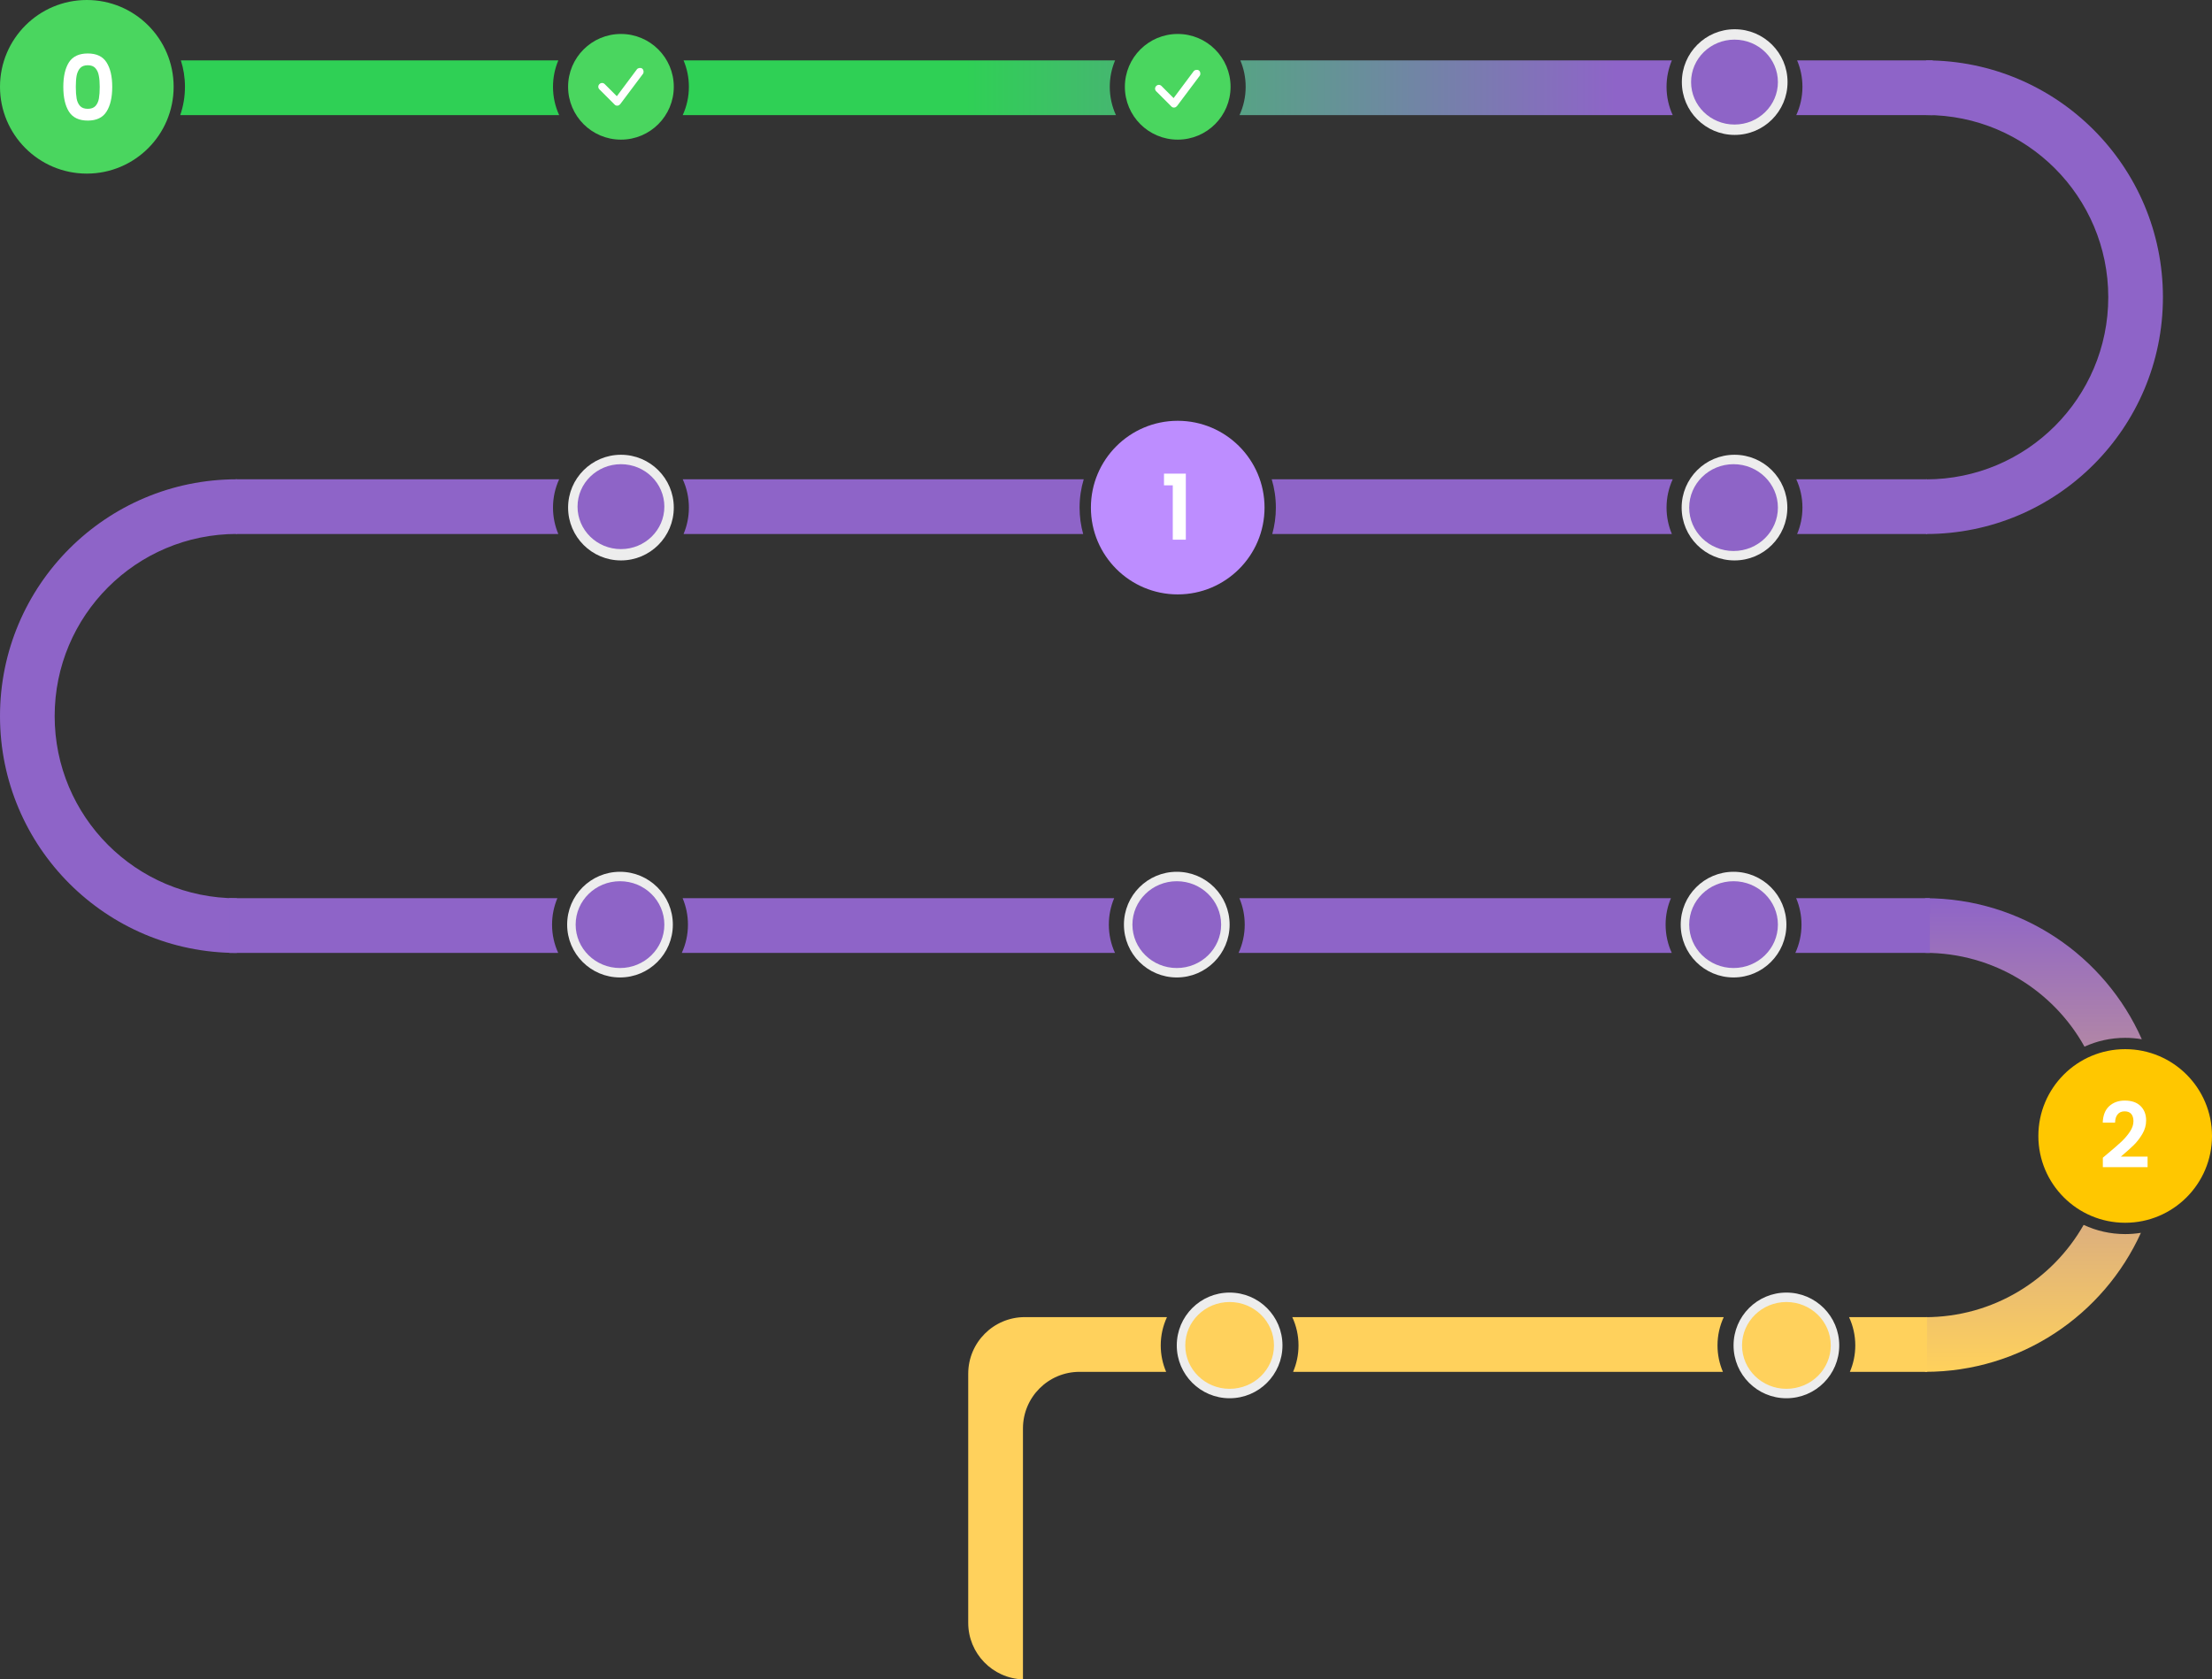<svg width="1172" height="890" viewBox="0 0 1172 890" fill="none" xmlns="http://www.w3.org/2000/svg">
<rect x="0" y="0" width="1172" height="890" fill="#333333" stroke="none"/>
<path fill-rule="evenodd" clip-rule="evenodd" d="M1020.5 32C1089.81 32 1146 88.188 1146 157.5C1146 226.812 1089.81 283 1020.5 283L1020.5 254.038C1073.82 254.038 1117.04 210.817 1117.04 157.5C1117.04 104.183 1073.82 60.962 1020.5 60.962L1020.5 32Z" fill="#8E64C8"/>
<circle cx="1126" cy="602" r="46" fill="#FFC700"/>
<path fill-rule="evenodd" clip-rule="evenodd" d="M1134.81 550.744C1115.32 506.717 1071.25 476 1020 476V504.962C1056.32 504.962 1087.96 525.021 1104.44 554.667C1111.01 551.67 1118.31 550 1126 550C1129 550 1131.95 550.255 1134.81 550.744ZM1134.33 653.337C1131.62 653.773 1128.83 654 1126 654C1118.13 654 1110.68 652.253 1103.99 649.127C1087.39 678.336 1056 698.038 1020 698.038V727C1070.83 727 1114.6 696.785 1134.33 653.337Z" fill="url(#paint0_linear)"/>
<path d="M1116.66 611.416C1119.73 608.856 1122.18 606.728 1124 605.032C1125.82 603.304 1127.34 601.512 1128.56 599.656C1129.78 597.8 1130.38 595.976 1130.38 594.184C1130.38 592.552 1130 591.272 1129.23 590.344C1128.46 589.416 1127.28 588.952 1125.68 588.952C1124.08 588.952 1122.85 589.496 1121.98 590.584C1121.12 591.64 1120.67 593.096 1120.64 594.952H1114.11C1114.24 591.112 1115.38 588.2 1117.52 586.216C1119.7 584.232 1122.45 583.24 1125.78 583.24C1129.42 583.24 1132.22 584.216 1134.18 586.168C1136.13 588.088 1137.1 590.632 1137.1 593.8C1137.1 596.296 1136.43 598.68 1135.09 600.952C1133.74 603.224 1132.21 605.208 1130.48 606.904C1128.75 608.568 1126.5 610.584 1123.71 612.952H1137.87V618.52H1114.16V613.528L1116.66 611.416Z" fill="white"/>
<circle cx="919" cy="269" r="28" fill="#EDEDED"/>
<path fill-rule="evenodd" clip-rule="evenodd" d="M125.5 254C56.188 254 0 310.188 0 379.5C0 448.812 56.188 505 125.5 505L125.5 476.038C72.183 476.038 28.962 432.817 28.962 379.5C28.962 326.183 72.183 282.962 125.5 282.962L125.5 254Z" fill="#8E64C8"/>
<circle cx="46" cy="46" r="46" fill="#4AD65F"/>
<circle cx="329" cy="46" r="28" fill="#4AD65F"/>
<circle cx="624" cy="46" r="28" fill="#4AD65F"/>
<path fill-rule="evenodd" clip-rule="evenodd" d="M951.736 61C953.832 56.434 955 51.353 955 46C955 41.034 953.995 36.304 952.176 32H1024V61H951.736ZM886.264 61H656.736C658.832 56.434 660 51.353 660 46C660 41.034 658.995 36.304 657.176 32H885.824C884.005 36.304 883 41.034 883 46C883 51.353 884.168 56.434 886.264 61ZM361.736 61H591.264C589.168 56.434 588 51.353 588 46C588 41.034 589.005 36.304 590.824 32H362.176C363.995 36.304 365 41.034 365 46C365 51.353 363.832 56.434 361.736 61ZM296.264 61H95.499C97.12 56.299 98 51.252 98 46C98 41.118 97.24 36.414 95.831 32H295.824C294.005 36.304 293 41.034 293 46C293 51.353 294.168 56.434 296.264 61Z" fill="url(#paint1_linear)"/>
<path d="M947.11 43.5C947.11 58.964 934.574 71.5 919.11 71.5C903.646 71.5 891.11 58.964 891.11 43.5C891.11 28.036 903.646 15.5 919.11 15.5C934.574 15.5 947.11 28.036 947.11 43.5Z" fill="#EDEDED"/>
<path d="M942 43.5C942 55.926 931.703 66 919 66C906.297 66 896 55.926 896 43.5C896 31.074 906.297 21 919 21C931.703 21 942 31.074 942 43.5Z" fill="#8E64C7"/>
<circle cx="328.501" cy="490" r="28" fill="#EDEDED"/>
<path d="M352 490C352 502.703 341.479 513 328.5 513C315.521 513 305 502.703 305 490C305 477.297 315.521 467 328.5 467C341.479 467 352 477.297 352 490Z" fill="#8E64C7"/>
<circle cx="623.501" cy="490" r="28" fill="#EDEDED"/>
<path d="M647 490C647 502.703 636.479 513 623.5 513C610.521 513 600 502.703 600 490C600 477.297 610.521 467 623.5 467C636.479 467 647 477.297 647 490Z" fill="#8E64C7"/>
<path fill-rule="evenodd" clip-rule="evenodd" d="M951.237 505C953.333 500.434 954.501 495.353 954.501 490C954.501 485.034 953.496 480.304 951.677 476H1022.5V505H951.237ZM885.765 505H656.237C658.333 500.434 659.501 495.353 659.501 490C659.501 485.034 658.496 480.304 656.677 476H885.325C883.506 480.304 882.501 485.034 882.501 490C882.501 495.353 883.669 500.434 885.765 505ZM361.237 505H590.765C588.67 500.434 587.501 495.353 587.501 490C587.501 485.034 588.506 480.304 590.325 476H361.677C363.496 480.304 364.501 485.034 364.501 490C364.501 495.353 363.333 500.434 361.237 505ZM295.765 505H121.5V476H295.325C293.506 480.304 292.501 485.034 292.501 490C292.501 495.353 293.67 500.434 295.765 505Z" fill="#8E64C8"/>
<circle cx="918.501" cy="490" r="28" fill="#EDEDED"/>
<path d="M942 490C942 502.703 931.479 513 918.5 513C905.521 513 895 502.703 895 490C895 477.297 905.521 467 918.5 467C931.479 467 942 477.297 942 490Z" fill="#8E64C7"/>
<path fill-rule="evenodd" clip-rule="evenodd" d="M980.137 727C981.981 722.696 983 717.966 983 713C983 707.647 981.815 702.566 979.69 698H1021V727H980.137Z" fill="#FFD15C"/>
<circle cx="946.501" cy="713" r="28" fill="#EDEDED"/>
<path d="M970 713C970 725.703 959.479 736 946.5 736C933.521 736 923 725.703 923 713C923 700.297 933.521 690 946.5 690C959.479 690 970 700.297 970 713Z" fill="#FFD15C"/>
<path fill-rule="evenodd" clip-rule="evenodd" d="M362.176 283C363.995 278.696 365 273.966 365 269C365 263.647 363.832 258.566 361.736 254H574.196C572.768 258.749 572 263.785 572 269C572 273.85 572.664 278.546 573.906 283H362.176ZM295.824 283H125V254H296.264C294.168 258.566 293 263.647 293 269C293 273.966 294.005 278.696 295.824 283ZM955 269C955 273.966 953.995 278.696 952.176 283H1021V254H951.736C953.832 258.566 955 263.647 955 269ZM674.094 283H885.824C884.005 278.696 883 273.966 883 269C883 263.647 884.168 258.566 886.264 254H673.804C675.232 258.749 676 263.785 676 269C676 273.85 675.336 278.546 674.094 283Z" fill="#8E64C8"/>
<circle cx="329" cy="269" r="28" fill="#EDEDED"/>
<circle cx="624" cy="269" r="46" fill="#BD8DFF"/>
<path d="M616.728 257.2V251.008H628.296V286H621.384V257.2H616.728Z" fill="white"/>
<path fill-rule="evenodd" clip-rule="evenodd" d="M912.863 727C911.019 722.696 910 717.966 910 713C910 707.647 911.185 702.566 913.31 698H684.69C686.815 702.566 688 707.647 688 713C688 717.966 686.981 722.696 685.137 727H912.863ZM572 727H617.863C616.019 722.696 615 717.966 615 713C615 707.647 616.185 702.566 618.31 698H543C526.431 698 513 711.431 513 728V860C513 876.239 525.903 889.465 542.016 889.984C542.005 889.657 542 889.329 542 889V757C542 740.431 555.431 727 572 727Z" fill="#FFD15C"/>
<circle cx="651.501" cy="713" r="28" fill="#EDEDED"/>
<path d="M327.021 56C326.42 56 326.019 55.8 325.618 55.398L317.601 47.378C316.8 46.576 316.8 45.373 317.601 44.571C318.403 43.769 319.606 43.769 320.407 44.571L326.821 50.987L337.444 36.751C338.045 35.949 339.448 35.748 340.25 36.35C341.051 36.951 341.252 38.355 340.65 39.157L328.625 55.198C328.224 55.599 327.823 56 327.021 56Z" fill="white"/>
<path d="M622.021 57C621.42 57 621.019 56.8 620.618 56.398L612.601 48.378C611.8 47.576 611.8 46.373 612.601 45.571C613.403 44.769 614.606 44.769 615.407 45.571L621.821 51.987L632.444 37.751C633.045 36.949 634.448 36.748 635.25 37.35C636.051 37.951 636.252 39.355 635.65 40.157L623.625 56.198C623.224 56.599 622.823 57 622.021 57Z" fill="white"/>
<path d="M942 269C942 281.703 931.479 292 918.5 292C905.521 292 895 281.703 895 269C895 256.297 905.521 246 918.5 246C931.479 246 942 256.297 942 269Z" fill="#8E64C7"/>
<path d="M352 268.5C352 280.926 341.703 291 329 291C316.297 291 306 280.926 306 268.5C306 256.074 316.297 246 329 246C341.703 246 352 256.074 352 268.5Z" fill="#8E64C7"/>
<path d="M675 713C675 725.703 664.479 736 651.5 736C638.521 736 628 725.703 628 713C628 700.297 638.521 690 651.5 690C664.479 690 675 700.297 675 713Z" fill="#FFD15C"/>
<path d="M33.544 46.048C33.544 40.512 34.536 36.176 36.52 33.04C38.536 29.904 41.864 28.336 46.504 28.336C51.144 28.336 54.456 29.904 56.44 33.04C58.456 36.176 59.464 40.512 59.464 46.048C59.464 51.616 58.456 55.984 56.44 59.152C54.456 62.32 51.144 63.904 46.504 63.904C41.864 63.904 38.536 62.32 36.52 59.152C34.536 55.984 33.544 51.616 33.544 46.048ZM52.84 46.048C52.84 43.68 52.68 41.696 52.36 40.096C52.072 38.464 51.464 37.136 50.536 36.112C49.64 35.088 48.296 34.576 46.504 34.576C44.712 34.576 43.352 35.088 42.424 36.112C41.528 37.136 40.92 38.464 40.6 40.096C40.312 41.696 40.168 43.68 40.168 46.048C40.168 48.48 40.312 50.528 40.6 52.192C40.888 53.824 41.496 55.152 42.424 56.176C43.352 57.168 44.712 57.664 46.504 57.664C48.296 57.664 49.656 57.168 50.584 56.176C51.512 55.152 52.12 53.824 52.408 52.192C52.696 50.528 52.84 48.48 52.84 46.048Z" fill="white"/>
<defs>
<linearGradient id="paint0_linear" x1="1082.75" y1="476" x2="1082.75" y2="727" gradientUnits="userSpaceOnUse">
<stop stop-color="#8E64C8"/>
<stop offset="1" stop-color="#FFD15C"/>
</linearGradient>
<linearGradient id="paint1_linear" x1="856" y1="46.999" x2="243" y2="46.999" gradientUnits="userSpaceOnUse">
<stop stop-color="#8E64C8"/>
<stop offset="0.562" stop-color="#2FD055"/>
</linearGradient>
</defs>
</svg>
